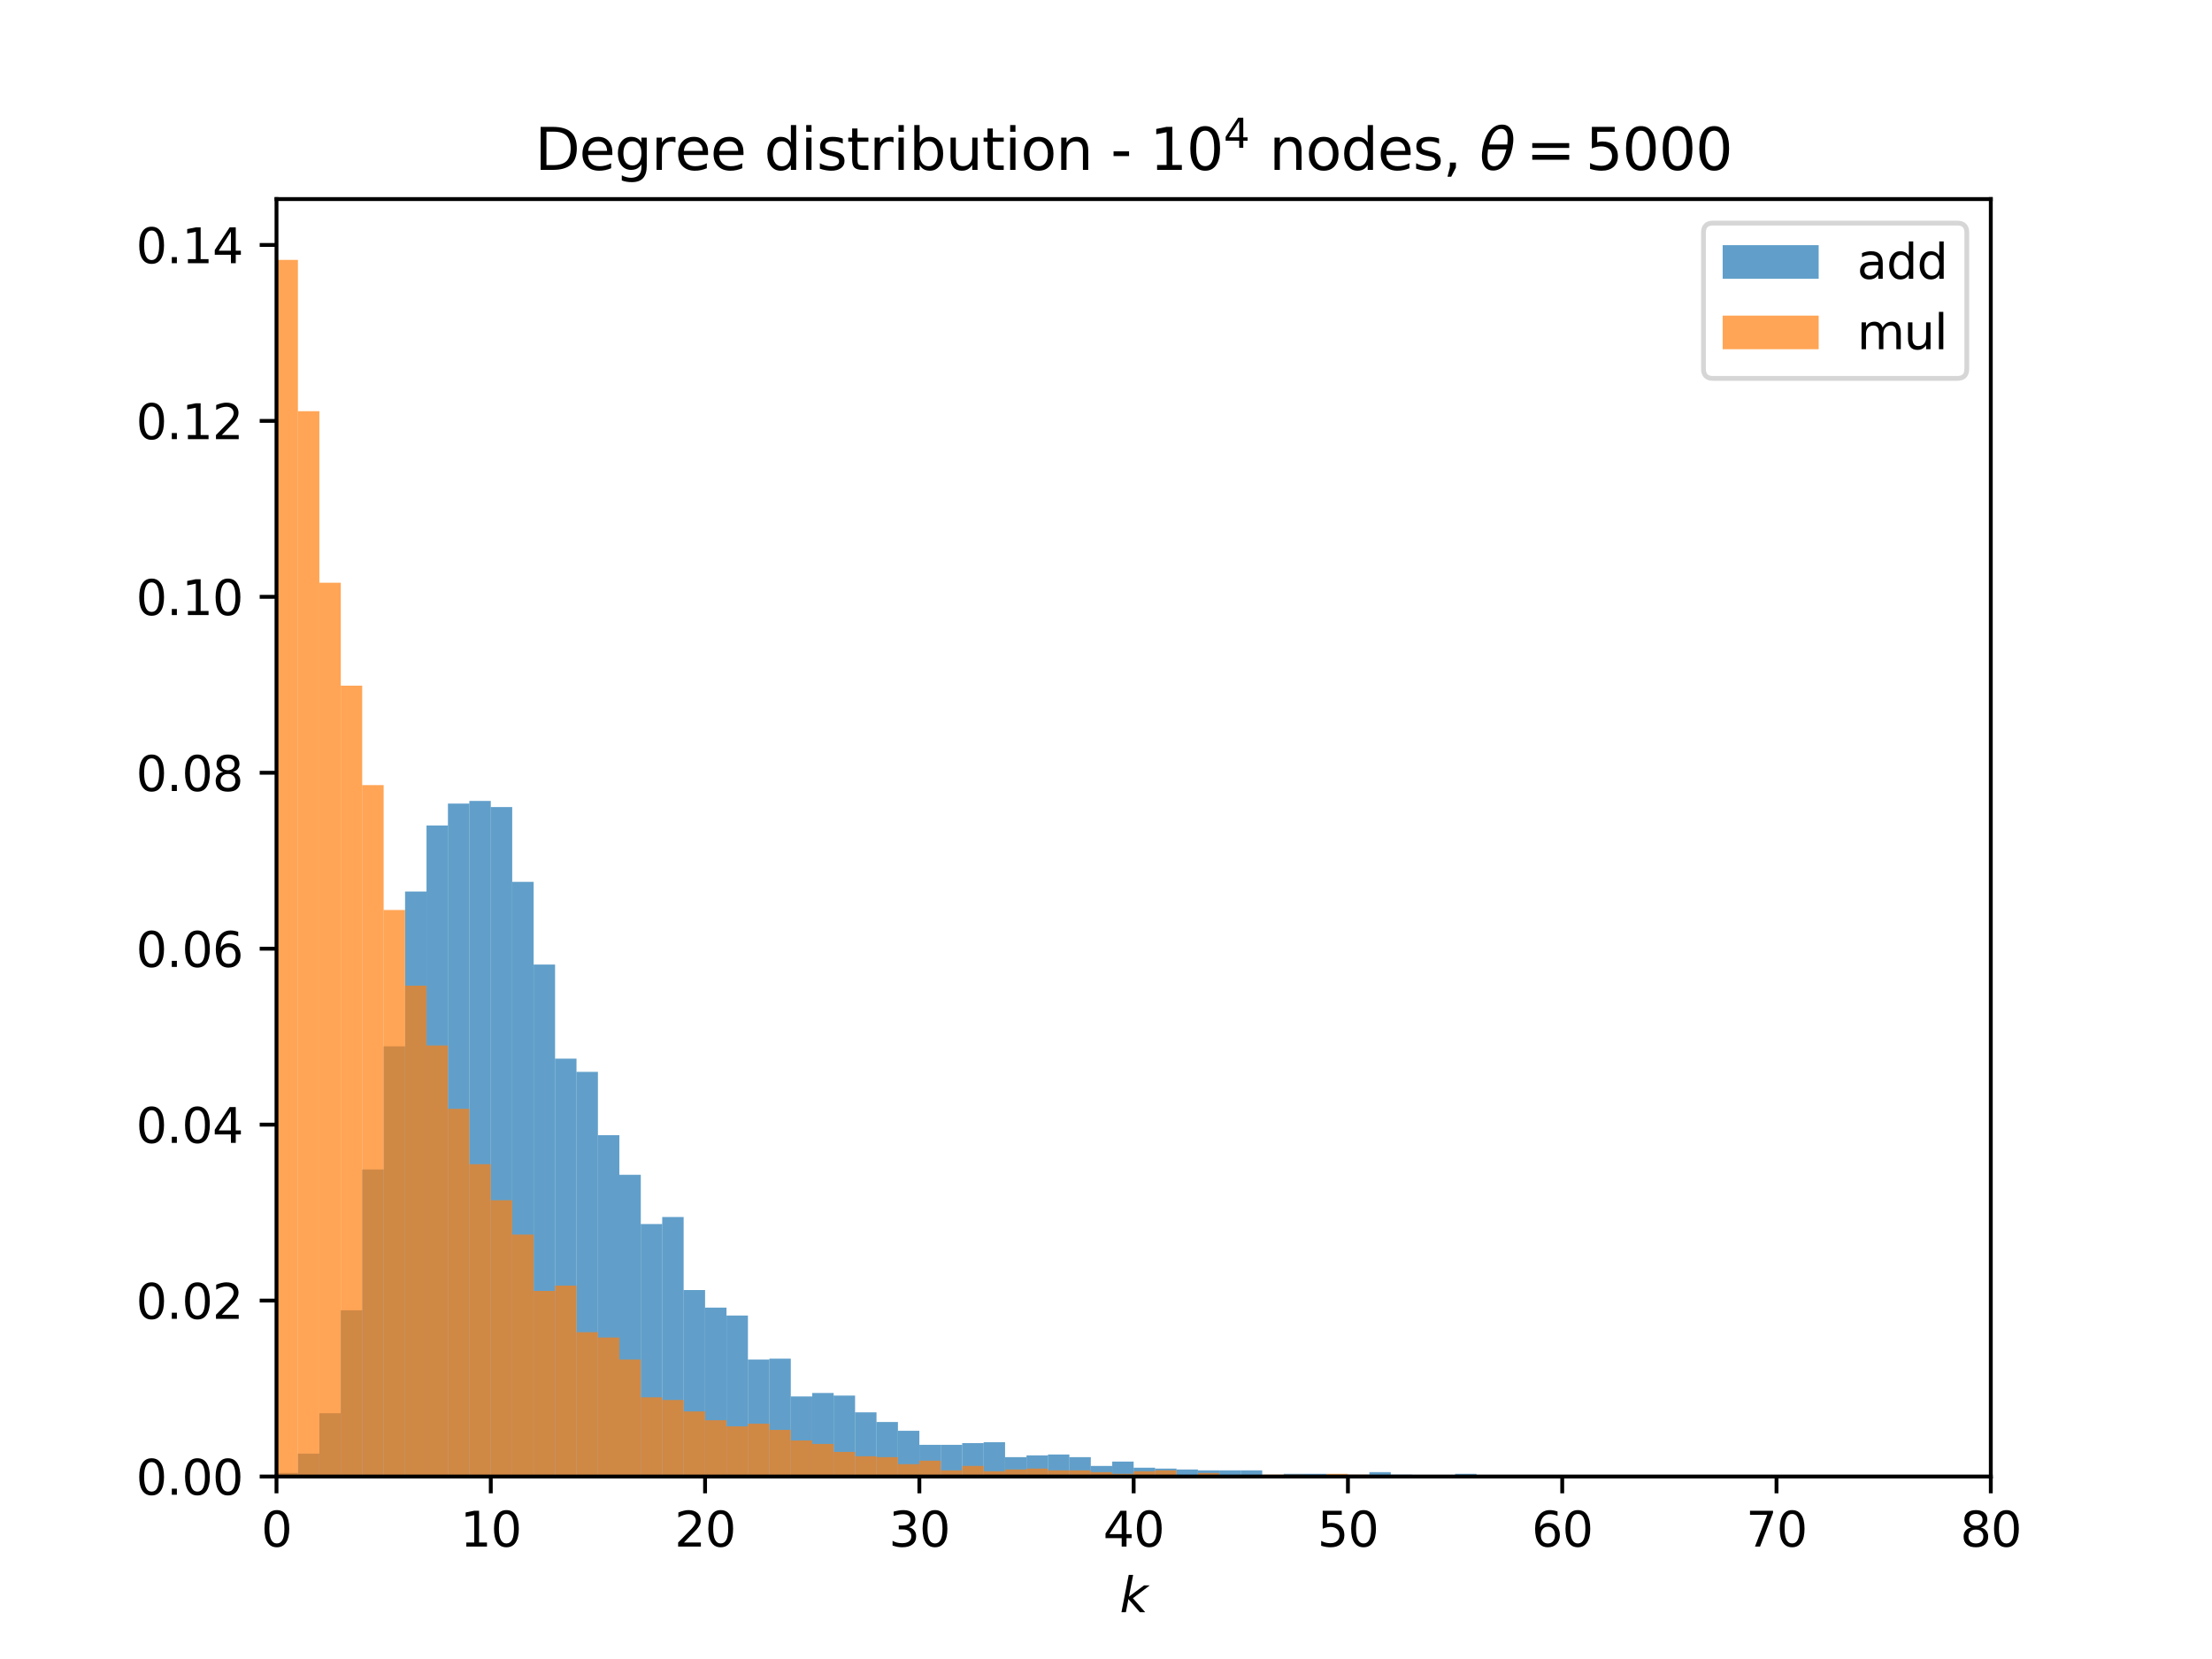 <?xml version="1.0" encoding="utf-8" standalone="no"?>
<!DOCTYPE svg PUBLIC "-//W3C//DTD SVG 1.1//EN"
  "http://www.w3.org/Graphics/SVG/1.1/DTD/svg11.dtd">
<svg xmlns:xlink="http://www.w3.org/1999/xlink" width="460.8pt" height="345.6pt" viewBox="0 0 460.8 345.6" xmlns="http://www.w3.org/2000/svg" version="1.1">
 <defs>
  <style type="text/css">*{stroke-linejoin: round; stroke-linecap: butt}</style>
 </defs>
 <g id="figure_1">
  <g id="patch_1">
   <path d="M 0 345.6 
L 460.8 345.6 
L 460.8 0 
L 0 0 
z
" style="fill: #ffffff"/>
  </g>
  <g id="axes_1">
   <g id="patch_2">
    <path d="M 57.6 307.584 
L 414.72 307.584 
L 414.72 41.472 
L 57.6 41.472 
z
" style="fill: #ffffff"/>
   </g>
   <g id="patch_3">
    <path d="M 57.6 307.584 
L 62.064 307.584 
L 62.064 306.851 
L 57.6 306.851 
z
" clip-path="url(#p9ac8da347e)" style="fill: #1f77b4; opacity: 0.7"/>
   </g>
   <g id="patch_4">
    <path d="M 62.064 307.584 
L 66.528 307.584 
L 66.528 302.819 
L 62.064 302.819 
z
" clip-path="url(#p9ac8da347e)" style="fill: #1f77b4; opacity: 0.7"/>
   </g>
   <g id="patch_5">
    <path d="M 66.528 307.584 
L 70.992 307.584 
L 70.992 294.39 
L 66.528 294.39 
z
" clip-path="url(#p9ac8da347e)" style="fill: #1f77b4; opacity: 0.7"/>
   </g>
   <g id="patch_6">
    <path d="M 70.992 307.584 
L 75.456 307.584 
L 75.456 272.949 
L 70.992 272.949 
z
" clip-path="url(#p9ac8da347e)" style="fill: #1f77b4; opacity: 0.7"/>
   </g>
   <g id="patch_7">
    <path d="M 75.456 307.584 
L 79.92 307.584 
L 79.92 243.628 
L 75.456 243.628 
z
" clip-path="url(#p9ac8da347e)" style="fill: #1f77b4; opacity: 0.7"/>
   </g>
   <g id="patch_8">
    <path d="M 79.92 307.584 
L 84.384 307.584 
L 84.384 217.973 
L 79.92 217.973 
z
" clip-path="url(#p9ac8da347e)" style="fill: #1f77b4; opacity: 0.7"/>
   </g>
   <g id="patch_9">
    <path d="M 84.384 307.584 
L 88.848 307.584 
L 88.848 185.72 
L 84.384 185.72 
z
" clip-path="url(#p9ac8da347e)" style="fill: #1f77b4; opacity: 0.7"/>
   </g>
   <g id="patch_10">
    <path d="M 88.848 307.584 
L 93.312 307.584 
L 93.312 171.976 
L 88.848 171.976 
z
" clip-path="url(#p9ac8da347e)" style="fill: #1f77b4; opacity: 0.7"/>
   </g>
   <g id="patch_11">
    <path d="M 93.312 307.584 
L 97.776 307.584 
L 97.776 167.395 
L 93.312 167.395 
z
" clip-path="url(#p9ac8da347e)" style="fill: #1f77b4; opacity: 0.7"/>
   </g>
   <g id="patch_12">
    <path d="M 97.776 307.584 
L 102.24 307.584 
L 102.24 166.845 
L 97.776 166.845 
z
" clip-path="url(#p9ac8da347e)" style="fill: #1f77b4; opacity: 0.7"/>
   </g>
   <g id="patch_13">
    <path d="M 102.24 307.584 
L 106.704 307.584 
L 106.704 168.128 
L 102.24 168.128 
z
" clip-path="url(#p9ac8da347e)" style="fill: #1f77b4; opacity: 0.7"/>
   </g>
   <g id="patch_14">
    <path d="M 106.704 307.584 
L 111.168 307.584 
L 111.168 183.704 
L 106.704 183.704 
z
" clip-path="url(#p9ac8da347e)" style="fill: #1f77b4; opacity: 0.7"/>
   </g>
   <g id="patch_15">
    <path d="M 111.168 307.584 
L 115.632 307.584 
L 115.632 200.93 
L 111.168 200.93 
z
" clip-path="url(#p9ac8da347e)" style="fill: #1f77b4; opacity: 0.7"/>
   </g>
   <g id="patch_16">
    <path d="M 115.632 307.584 
L 120.096 307.584 
L 120.096 220.538 
L 115.632 220.538 
z
" clip-path="url(#p9ac8da347e)" style="fill: #1f77b4; opacity: 0.7"/>
   </g>
   <g id="patch_17">
    <path d="M 120.096 307.584 
L 124.56 307.584 
L 124.56 223.287 
L 120.096 223.287 
z
" clip-path="url(#p9ac8da347e)" style="fill: #1f77b4; opacity: 0.7"/>
   </g>
   <g id="patch_18">
    <path d="M 124.56 307.584 
L 129.024 307.584 
L 129.024 236.482 
L 124.56 236.482 
z
" clip-path="url(#p9ac8da347e)" style="fill: #1f77b4; opacity: 0.7"/>
   </g>
   <g id="patch_19">
    <path d="M 129.024 307.584 
L 133.488 307.584 
L 133.488 244.728 
L 129.024 244.728 
z
" clip-path="url(#p9ac8da347e)" style="fill: #1f77b4; opacity: 0.7"/>
   </g>
   <g id="patch_20">
    <path d="M 133.488 307.584 
L 137.952 307.584 
L 137.952 254.99 
L 133.488 254.99 
z
" clip-path="url(#p9ac8da347e)" style="fill: #1f77b4; opacity: 0.7"/>
   </g>
   <g id="patch_21">
    <path d="M 137.952 307.584 
L 142.416 307.584 
L 142.416 253.524 
L 137.952 253.524 
z
" clip-path="url(#p9ac8da347e)" style="fill: #1f77b4; opacity: 0.7"/>
   </g>
   <g id="patch_22">
    <path d="M 142.416 307.584 
L 146.88 307.584 
L 146.88 268.734 
L 142.416 268.734 
z
" clip-path="url(#p9ac8da347e)" style="fill: #1f77b4; opacity: 0.7"/>
   </g>
   <g id="patch_23">
    <path d="M 146.88 307.584 
L 151.344 307.584 
L 151.344 272.399 
L 146.88 272.399 
z
" clip-path="url(#p9ac8da347e)" style="fill: #1f77b4; opacity: 0.7"/>
   </g>
   <g id="patch_24">
    <path d="M 151.344 307.584 
L 155.808 307.584 
L 155.808 274.049 
L 151.344 274.049 
z
" clip-path="url(#p9ac8da347e)" style="fill: #1f77b4; opacity: 0.7"/>
   </g>
   <g id="patch_25">
    <path d="M 155.808 307.584 
L 160.272 307.584 
L 160.272 283.211 
L 155.808 283.211 
z
" clip-path="url(#p9ac8da347e)" style="fill: #1f77b4; opacity: 0.7"/>
   </g>
   <g id="patch_26">
    <path d="M 160.272 307.584 
L 164.736 307.584 
L 164.736 283.028 
L 160.272 283.028 
z
" clip-path="url(#p9ac8da347e)" style="fill: #1f77b4; opacity: 0.7"/>
   </g>
   <g id="patch_27">
    <path d="M 164.736 307.584 
L 169.2 307.584 
L 169.2 290.908 
L 164.736 290.908 
z
" clip-path="url(#p9ac8da347e)" style="fill: #1f77b4; opacity: 0.7"/>
   </g>
   <g id="patch_28">
    <path d="M 169.2 307.584 
L 173.664 307.584 
L 173.664 290.175 
L 169.2 290.175 
z
" clip-path="url(#p9ac8da347e)" style="fill: #1f77b4; opacity: 0.7"/>
   </g>
   <g id="patch_29">
    <path d="M 173.664 307.584 
L 178.128 307.584 
L 178.128 290.725 
L 173.664 290.725 
z
" clip-path="url(#p9ac8da347e)" style="fill: #1f77b4; opacity: 0.7"/>
   </g>
   <g id="patch_30">
    <path d="M 178.128 307.584 
L 182.592 307.584 
L 182.592 294.206 
L 178.128 294.206 
z
" clip-path="url(#p9ac8da347e)" style="fill: #1f77b4; opacity: 0.7"/>
   </g>
   <g id="patch_31">
    <path d="M 182.592 307.584 
L 187.056 307.584 
L 187.056 296.222 
L 182.592 296.222 
z
" clip-path="url(#p9ac8da347e)" style="fill: #1f77b4; opacity: 0.7"/>
   </g>
   <g id="patch_32">
    <path d="M 187.056 307.584 
L 191.52 307.584 
L 191.52 298.055 
L 187.056 298.055 
z
" clip-path="url(#p9ac8da347e)" style="fill: #1f77b4; opacity: 0.7"/>
   </g>
   <g id="patch_33">
    <path d="M 191.52 307.584 
L 195.984 307.584 
L 195.984 300.987 
L 191.52 300.987 
z
" clip-path="url(#p9ac8da347e)" style="fill: #1f77b4; opacity: 0.7"/>
   </g>
   <g id="patch_34">
    <path d="M 195.984 307.584 
L 200.448 307.584 
L 200.448 300.987 
L 195.984 300.987 
z
" clip-path="url(#p9ac8da347e)" style="fill: #1f77b4; opacity: 0.7"/>
   </g>
   <g id="patch_35">
    <path d="M 200.448 307.584 
L 204.912 307.584 
L 204.912 300.62 
L 200.448 300.62 
z
" clip-path="url(#p9ac8da347e)" style="fill: #1f77b4; opacity: 0.7"/>
   </g>
   <g id="patch_36">
    <path d="M 204.912 307.584 
L 209.376 307.584 
L 209.376 300.437 
L 204.912 300.437 
z
" clip-path="url(#p9ac8da347e)" style="fill: #1f77b4; opacity: 0.7"/>
   </g>
   <g id="patch_37">
    <path d="M 209.376 307.584 
L 213.84 307.584 
L 213.84 303.552 
L 209.376 303.552 
z
" clip-path="url(#p9ac8da347e)" style="fill: #1f77b4; opacity: 0.7"/>
   </g>
   <g id="patch_38">
    <path d="M 213.84 307.584 
L 218.304 307.584 
L 218.304 303.186 
L 213.84 303.186 
z
" clip-path="url(#p9ac8da347e)" style="fill: #1f77b4; opacity: 0.7"/>
   </g>
   <g id="patch_39">
    <path d="M 218.304 307.584 
L 222.768 307.584 
L 222.768 303.003 
L 218.304 303.003 
z
" clip-path="url(#p9ac8da347e)" style="fill: #1f77b4; opacity: 0.7"/>
   </g>
   <g id="patch_40">
    <path d="M 222.768 307.584 
L 227.232 307.584 
L 227.232 303.552 
L 222.768 303.552 
z
" clip-path="url(#p9ac8da347e)" style="fill: #1f77b4; opacity: 0.7"/>
   </g>
   <g id="patch_41">
    <path d="M 227.232 307.584 
L 231.696 307.584 
L 231.696 305.385 
L 227.232 305.385 
z
" clip-path="url(#p9ac8da347e)" style="fill: #1f77b4; opacity: 0.7"/>
   </g>
   <g id="patch_42">
    <path d="M 231.696 307.584 
L 236.16 307.584 
L 236.16 304.469 
L 231.696 304.469 
z
" clip-path="url(#p9ac8da347e)" style="fill: #1f77b4; opacity: 0.7"/>
   </g>
   <g id="patch_43">
    <path d="M 236.16 307.584 
L 240.624 307.584 
L 240.624 305.751 
L 236.16 305.751 
z
" clip-path="url(#p9ac8da347e)" style="fill: #1f77b4; opacity: 0.7"/>
   </g>
   <g id="patch_44">
    <path d="M 240.624 307.584 
L 245.088 307.584 
L 245.088 305.935 
L 240.624 305.935 
z
" clip-path="url(#p9ac8da347e)" style="fill: #1f77b4; opacity: 0.7"/>
   </g>
   <g id="patch_45">
    <path d="M 245.088 307.584 
L 249.552 307.584 
L 249.552 306.118 
L 245.088 306.118 
z
" clip-path="url(#p9ac8da347e)" style="fill: #1f77b4; opacity: 0.7"/>
   </g>
   <g id="patch_46">
    <path d="M 249.552 307.584 
L 254.016 307.584 
L 254.016 306.301 
L 249.552 306.301 
z
" clip-path="url(#p9ac8da347e)" style="fill: #1f77b4; opacity: 0.7"/>
   </g>
   <g id="patch_47">
    <path d="M 254.016 307.584 
L 258.48 307.584 
L 258.48 306.301 
L 254.016 306.301 
z
" clip-path="url(#p9ac8da347e)" style="fill: #1f77b4; opacity: 0.7"/>
   </g>
   <g id="patch_48">
    <path d="M 258.48 307.584 
L 262.944 307.584 
L 262.944 306.301 
L 258.48 306.301 
z
" clip-path="url(#p9ac8da347e)" style="fill: #1f77b4; opacity: 0.7"/>
   </g>
   <g id="patch_49">
    <path d="M 262.944 307.584 
L 267.408 307.584 
L 267.408 307.401 
L 262.944 307.401 
z
" clip-path="url(#p9ac8da347e)" style="fill: #1f77b4; opacity: 0.7"/>
   </g>
   <g id="patch_50">
    <path d="M 267.408 307.584 
L 271.872 307.584 
L 271.872 307.034 
L 267.408 307.034 
z
" clip-path="url(#p9ac8da347e)" style="fill: #1f77b4; opacity: 0.7"/>
   </g>
   <g id="patch_51">
    <path d="M 271.872 307.584 
L 276.336 307.584 
L 276.336 307.034 
L 271.872 307.034 
z
" clip-path="url(#p9ac8da347e)" style="fill: #1f77b4; opacity: 0.7"/>
   </g>
   <g id="patch_52">
    <path d="M 276.336 307.584 
L 280.8 307.584 
L 280.8 307.217 
L 276.336 307.217 
z
" clip-path="url(#p9ac8da347e)" style="fill: #1f77b4; opacity: 0.7"/>
   </g>
   <g id="patch_53">
    <path d="M 280.8 307.584 
L 285.264 307.584 
L 285.264 307.217 
L 280.8 307.217 
z
" clip-path="url(#p9ac8da347e)" style="fill: #1f77b4; opacity: 0.7"/>
   </g>
   <g id="patch_54">
    <path d="M 285.264 307.584 
L 289.728 307.584 
L 289.728 306.668 
L 285.264 306.668 
z
" clip-path="url(#p9ac8da347e)" style="fill: #1f77b4; opacity: 0.7"/>
   </g>
   <g id="patch_55">
    <path d="M 289.728 307.584 
L 294.192 307.584 
L 294.192 307.217 
L 289.728 307.217 
z
" clip-path="url(#p9ac8da347e)" style="fill: #1f77b4; opacity: 0.7"/>
   </g>
   <g id="patch_56">
    <path d="M 294.192 307.584 
L 298.656 307.584 
L 298.656 307.401 
L 294.192 307.401 
z
" clip-path="url(#p9ac8da347e)" style="fill: #1f77b4; opacity: 0.7"/>
   </g>
   <g id="patch_57">
    <path d="M 298.656 307.584 
L 303.12 307.584 
L 303.12 307.584 
L 298.656 307.584 
z
" clip-path="url(#p9ac8da347e)" style="fill: #1f77b4; opacity: 0.7"/>
   </g>
   <g id="patch_58">
    <path d="M 303.12 307.584 
L 307.584 307.584 
L 307.584 307.034 
L 303.12 307.034 
z
" clip-path="url(#p9ac8da347e)" style="fill: #1f77b4; opacity: 0.7"/>
   </g>
   <g id="patch_59">
    <path d="M 307.584 307.584 
L 312.048 307.584 
L 312.048 307.401 
L 307.584 307.401 
z
" clip-path="url(#p9ac8da347e)" style="fill: #1f77b4; opacity: 0.7"/>
   </g>
   <g id="patch_60">
    <path d="M 312.048 307.584 
L 316.512 307.584 
L 316.512 307.584 
L 312.048 307.584 
z
" clip-path="url(#p9ac8da347e)" style="fill: #1f77b4; opacity: 0.7"/>
   </g>
   <g id="patch_61">
    <path d="M 316.512 307.584 
L 320.976 307.584 
L 320.976 307.401 
L 316.512 307.401 
z
" clip-path="url(#p9ac8da347e)" style="fill: #1f77b4; opacity: 0.7"/>
   </g>
   <g id="patch_62">
    <path d="M 320.976 307.584 
L 325.44 307.584 
L 325.44 307.401 
L 320.976 307.401 
z
" clip-path="url(#p9ac8da347e)" style="fill: #1f77b4; opacity: 0.7"/>
   </g>
   <g id="patch_63">
    <path d="M 325.44 307.584 
L 329.904 307.584 
L 329.904 307.584 
L 325.44 307.584 
z
" clip-path="url(#p9ac8da347e)" style="fill: #1f77b4; opacity: 0.7"/>
   </g>
   <g id="patch_64">
    <path d="M 329.904 307.584 
L 334.368 307.584 
L 334.368 307.401 
L 329.904 307.401 
z
" clip-path="url(#p9ac8da347e)" style="fill: #1f77b4; opacity: 0.7"/>
   </g>
   <g id="patch_65">
    <path d="M 334.368 307.584 
L 338.832 307.584 
L 338.832 307.401 
L 334.368 307.401 
z
" clip-path="url(#p9ac8da347e)" style="fill: #1f77b4; opacity: 0.7"/>
   </g>
   <g id="patch_66">
    <path d="M 338.832 307.584 
L 343.296 307.584 
L 343.296 307.584 
L 338.832 307.584 
z
" clip-path="url(#p9ac8da347e)" style="fill: #1f77b4; opacity: 0.7"/>
   </g>
   <g id="patch_67">
    <path d="M 343.296 307.584 
L 347.76 307.584 
L 347.76 307.401 
L 343.296 307.401 
z
" clip-path="url(#p9ac8da347e)" style="fill: #1f77b4; opacity: 0.7"/>
   </g>
   <g id="patch_68">
    <path d="M 347.76 307.584 
L 352.224 307.584 
L 352.224 307.584 
L 347.76 307.584 
z
" clip-path="url(#p9ac8da347e)" style="fill: #1f77b4; opacity: 0.7"/>
   </g>
   <g id="patch_69">
    <path d="M 352.224 307.584 
L 356.688 307.584 
L 356.688 307.584 
L 352.224 307.584 
z
" clip-path="url(#p9ac8da347e)" style="fill: #1f77b4; opacity: 0.7"/>
   </g>
   <g id="patch_70">
    <path d="M 356.688 307.584 
L 361.152 307.584 
L 361.152 307.584 
L 356.688 307.584 
z
" clip-path="url(#p9ac8da347e)" style="fill: #1f77b4; opacity: 0.7"/>
   </g>
   <g id="patch_71">
    <path d="M 361.152 307.584 
L 365.616 307.584 
L 365.616 307.584 
L 361.152 307.584 
z
" clip-path="url(#p9ac8da347e)" style="fill: #1f77b4; opacity: 0.7"/>
   </g>
   <g id="patch_72">
    <path d="M 365.616 307.584 
L 370.08 307.584 
L 370.08 307.584 
L 365.616 307.584 
z
" clip-path="url(#p9ac8da347e)" style="fill: #1f77b4; opacity: 0.7"/>
   </g>
   <g id="patch_73">
    <path d="M 370.08 307.584 
L 374.544 307.584 
L 374.544 307.584 
L 370.08 307.584 
z
" clip-path="url(#p9ac8da347e)" style="fill: #1f77b4; opacity: 0.7"/>
   </g>
   <g id="patch_74">
    <path d="M 374.544 307.584 
L 379.008 307.584 
L 379.008 307.584 
L 374.544 307.584 
z
" clip-path="url(#p9ac8da347e)" style="fill: #1f77b4; opacity: 0.7"/>
   </g>
   <g id="patch_75">
    <path d="M 379.008 307.584 
L 383.472 307.584 
L 383.472 307.584 
L 379.008 307.584 
z
" clip-path="url(#p9ac8da347e)" style="fill: #1f77b4; opacity: 0.7"/>
   </g>
   <g id="patch_76">
    <path d="M 383.472 307.584 
L 387.936 307.584 
L 387.936 307.584 
L 383.472 307.584 
z
" clip-path="url(#p9ac8da347e)" style="fill: #1f77b4; opacity: 0.7"/>
   </g>
   <g id="patch_77">
    <path d="M 387.936 307.584 
L 392.4 307.584 
L 392.4 307.584 
L 387.936 307.584 
z
" clip-path="url(#p9ac8da347e)" style="fill: #1f77b4; opacity: 0.7"/>
   </g>
   <g id="patch_78">
    <path d="M 392.4 307.584 
L 396.864 307.584 
L 396.864 307.584 
L 392.4 307.584 
z
" clip-path="url(#p9ac8da347e)" style="fill: #1f77b4; opacity: 0.7"/>
   </g>
   <g id="patch_79">
    <path d="M 396.864 307.584 
L 401.328 307.584 
L 401.328 307.584 
L 396.864 307.584 
z
" clip-path="url(#p9ac8da347e)" style="fill: #1f77b4; opacity: 0.7"/>
   </g>
   <g id="patch_80">
    <path d="M 401.328 307.584 
L 405.792 307.584 
L 405.792 307.584 
L 401.328 307.584 
z
" clip-path="url(#p9ac8da347e)" style="fill: #1f77b4; opacity: 0.7"/>
   </g>
   <g id="patch_81">
    <path d="M 405.792 307.584 
L 410.256 307.584 
L 410.256 307.584 
L 405.792 307.584 
z
" clip-path="url(#p9ac8da347e)" style="fill: #1f77b4; opacity: 0.7"/>
   </g>
   <g id="patch_82">
    <path d="M 57.6 307.584 
L 62.064 307.584 
L 62.064 54.144 
L 57.6 54.144 
z
" clip-path="url(#p9ac8da347e)" style="fill: #ff7f0e; opacity: 0.7"/>
   </g>
   <g id="patch_83">
    <path d="M 62.064 307.584 
L 66.528 307.584 
L 66.528 85.664 
L 62.064 85.664 
z
" clip-path="url(#p9ac8da347e)" style="fill: #ff7f0e; opacity: 0.7"/>
   </g>
   <g id="patch_84">
    <path d="M 66.528 307.584 
L 70.992 307.584 
L 70.992 121.398 
L 66.528 121.398 
z
" clip-path="url(#p9ac8da347e)" style="fill: #ff7f0e; opacity: 0.7"/>
   </g>
   <g id="patch_85">
    <path d="M 70.992 307.584 
L 75.456 307.584 
L 75.456 142.839 
L 70.992 142.839 
z
" clip-path="url(#p9ac8da347e)" style="fill: #ff7f0e; opacity: 0.7"/>
   </g>
   <g id="patch_86">
    <path d="M 75.456 307.584 
L 79.92 307.584 
L 79.92 163.547 
L 75.456 163.547 
z
" clip-path="url(#p9ac8da347e)" style="fill: #ff7f0e; opacity: 0.7"/>
   </g>
   <g id="patch_87">
    <path d="M 79.92 307.584 
L 84.384 307.584 
L 84.384 189.569 
L 79.92 189.569 
z
" clip-path="url(#p9ac8da347e)" style="fill: #ff7f0e; opacity: 0.7"/>
   </g>
   <g id="patch_88">
    <path d="M 84.384 307.584 
L 88.848 307.584 
L 88.848 205.328 
L 84.384 205.328 
z
" clip-path="url(#p9ac8da347e)" style="fill: #ff7f0e; opacity: 0.7"/>
   </g>
   <g id="patch_89">
    <path d="M 88.848 307.584 
L 93.312 307.584 
L 93.312 217.79 
L 88.848 217.79 
z
" clip-path="url(#p9ac8da347e)" style="fill: #ff7f0e; opacity: 0.7"/>
   </g>
   <g id="patch_90">
    <path d="M 93.312 307.584 
L 97.776 307.584 
L 97.776 230.984 
L 93.312 230.984 
z
" clip-path="url(#p9ac8da347e)" style="fill: #ff7f0e; opacity: 0.7"/>
   </g>
   <g id="patch_91">
    <path d="M 97.776 307.584 
L 102.24 307.584 
L 102.24 242.529 
L 97.776 242.529 
z
" clip-path="url(#p9ac8da347e)" style="fill: #ff7f0e; opacity: 0.7"/>
   </g>
   <g id="patch_92">
    <path d="M 102.24 307.584 
L 106.704 307.584 
L 106.704 250.042 
L 102.24 250.042 
z
" clip-path="url(#p9ac8da347e)" style="fill: #ff7f0e; opacity: 0.7"/>
   </g>
   <g id="patch_93">
    <path d="M 106.704 307.584 
L 111.168 307.584 
L 111.168 257.189 
L 106.704 257.189 
z
" clip-path="url(#p9ac8da347e)" style="fill: #ff7f0e; opacity: 0.7"/>
   </g>
   <g id="patch_94">
    <path d="M 111.168 307.584 
L 115.632 307.584 
L 115.632 268.917 
L 111.168 268.917 
z
" clip-path="url(#p9ac8da347e)" style="fill: #ff7f0e; opacity: 0.7"/>
   </g>
   <g id="patch_95">
    <path d="M 115.632 307.584 
L 120.096 307.584 
L 120.096 267.818 
L 115.632 267.818 
z
" clip-path="url(#p9ac8da347e)" style="fill: #ff7f0e; opacity: 0.7"/>
   </g>
   <g id="patch_96">
    <path d="M 120.096 307.584 
L 124.56 307.584 
L 124.56 277.53 
L 120.096 277.53 
z
" clip-path="url(#p9ac8da347e)" style="fill: #ff7f0e; opacity: 0.7"/>
   </g>
   <g id="patch_97">
    <path d="M 124.56 307.584 
L 129.024 307.584 
L 129.024 278.63 
L 124.56 278.63 
z
" clip-path="url(#p9ac8da347e)" style="fill: #ff7f0e; opacity: 0.7"/>
   </g>
   <g id="patch_98">
    <path d="M 129.024 307.584 
L 133.488 307.584 
L 133.488 283.211 
L 129.024 283.211 
z
" clip-path="url(#p9ac8da347e)" style="fill: #ff7f0e; opacity: 0.7"/>
   </g>
   <g id="patch_99">
    <path d="M 133.488 307.584 
L 137.952 307.584 
L 137.952 291.091 
L 133.488 291.091 
z
" clip-path="url(#p9ac8da347e)" style="fill: #ff7f0e; opacity: 0.7"/>
   </g>
   <g id="patch_100">
    <path d="M 137.952 307.584 
L 142.416 307.584 
L 142.416 291.641 
L 137.952 291.641 
z
" clip-path="url(#p9ac8da347e)" style="fill: #ff7f0e; opacity: 0.7"/>
   </g>
   <g id="patch_101">
    <path d="M 142.416 307.584 
L 146.88 307.584 
L 146.88 294.023 
L 142.416 294.023 
z
" clip-path="url(#p9ac8da347e)" style="fill: #ff7f0e; opacity: 0.7"/>
   </g>
   <g id="patch_102">
    <path d="M 146.88 307.584 
L 151.344 307.584 
L 151.344 295.856 
L 146.88 295.856 
z
" clip-path="url(#p9ac8da347e)" style="fill: #ff7f0e; opacity: 0.7"/>
   </g>
   <g id="patch_103">
    <path d="M 151.344 307.584 
L 155.808 307.584 
L 155.808 297.139 
L 151.344 297.139 
z
" clip-path="url(#p9ac8da347e)" style="fill: #ff7f0e; opacity: 0.7"/>
   </g>
   <g id="patch_104">
    <path d="M 155.808 307.584 
L 160.272 307.584 
L 160.272 296.589 
L 155.808 296.589 
z
" clip-path="url(#p9ac8da347e)" style="fill: #ff7f0e; opacity: 0.7"/>
   </g>
   <g id="patch_105">
    <path d="M 160.272 307.584 
L 164.736 307.584 
L 164.736 297.872 
L 160.272 297.872 
z
" clip-path="url(#p9ac8da347e)" style="fill: #ff7f0e; opacity: 0.7"/>
   </g>
   <g id="patch_106">
    <path d="M 164.736 307.584 
L 169.2 307.584 
L 169.2 300.071 
L 164.736 300.071 
z
" clip-path="url(#p9ac8da347e)" style="fill: #ff7f0e; opacity: 0.7"/>
   </g>
   <g id="patch_107">
    <path d="M 169.2 307.584 
L 173.664 307.584 
L 173.664 300.804 
L 169.2 300.804 
z
" clip-path="url(#p9ac8da347e)" style="fill: #ff7f0e; opacity: 0.7"/>
   </g>
   <g id="patch_108">
    <path d="M 173.664 307.584 
L 178.128 307.584 
L 178.128 302.453 
L 173.664 302.453 
z
" clip-path="url(#p9ac8da347e)" style="fill: #ff7f0e; opacity: 0.7"/>
   </g>
   <g id="patch_109">
    <path d="M 178.128 307.584 
L 182.592 307.584 
L 182.592 303.369 
L 178.128 303.369 
z
" clip-path="url(#p9ac8da347e)" style="fill: #ff7f0e; opacity: 0.7"/>
   </g>
   <g id="patch_110">
    <path d="M 182.592 307.584 
L 187.056 307.584 
L 187.056 303.552 
L 182.592 303.552 
z
" clip-path="url(#p9ac8da347e)" style="fill: #ff7f0e; opacity: 0.7"/>
   </g>
   <g id="patch_111">
    <path d="M 187.056 307.584 
L 191.52 307.584 
L 191.52 305.018 
L 187.056 305.018 
z
" clip-path="url(#p9ac8da347e)" style="fill: #ff7f0e; opacity: 0.7"/>
   </g>
   <g id="patch_112">
    <path d="M 191.52 307.584 
L 195.984 307.584 
L 195.984 304.285 
L 191.52 304.285 
z
" clip-path="url(#p9ac8da347e)" style="fill: #ff7f0e; opacity: 0.7"/>
   </g>
   <g id="patch_113">
    <path d="M 195.984 307.584 
L 200.448 307.584 
L 200.448 306.301 
L 195.984 306.301 
z
" clip-path="url(#p9ac8da347e)" style="fill: #ff7f0e; opacity: 0.7"/>
   </g>
   <g id="patch_114">
    <path d="M 200.448 307.584 
L 204.912 307.584 
L 204.912 305.385 
L 200.448 305.385 
z
" clip-path="url(#p9ac8da347e)" style="fill: #ff7f0e; opacity: 0.7"/>
   </g>
   <g id="patch_115">
    <path d="M 204.912 307.584 
L 209.376 307.584 
L 209.376 306.484 
L 204.912 306.484 
z
" clip-path="url(#p9ac8da347e)" style="fill: #ff7f0e; opacity: 0.7"/>
   </g>
   <g id="patch_116">
    <path d="M 209.376 307.584 
L 213.84 307.584 
L 213.84 306.118 
L 209.376 306.118 
z
" clip-path="url(#p9ac8da347e)" style="fill: #ff7f0e; opacity: 0.7"/>
   </g>
   <g id="patch_117">
    <path d="M 213.84 307.584 
L 218.304 307.584 
L 218.304 305.935 
L 213.84 305.935 
z
" clip-path="url(#p9ac8da347e)" style="fill: #ff7f0e; opacity: 0.7"/>
   </g>
   <g id="patch_118">
    <path d="M 218.304 307.584 
L 222.768 307.584 
L 222.768 306.301 
L 218.304 306.301 
z
" clip-path="url(#p9ac8da347e)" style="fill: #ff7f0e; opacity: 0.7"/>
   </g>
   <g id="patch_119">
    <path d="M 222.768 307.584 
L 227.232 307.584 
L 227.232 306.301 
L 222.768 306.301 
z
" clip-path="url(#p9ac8da347e)" style="fill: #ff7f0e; opacity: 0.7"/>
   </g>
   <g id="patch_120">
    <path d="M 227.232 307.584 
L 231.696 307.584 
L 231.696 306.668 
L 227.232 306.668 
z
" clip-path="url(#p9ac8da347e)" style="fill: #ff7f0e; opacity: 0.7"/>
   </g>
   <g id="patch_121">
    <path d="M 231.696 307.584 
L 236.16 307.584 
L 236.16 307.034 
L 231.696 307.034 
z
" clip-path="url(#p9ac8da347e)" style="fill: #ff7f0e; opacity: 0.7"/>
   </g>
   <g id="patch_122">
    <path d="M 236.16 307.584 
L 240.624 307.584 
L 240.624 306.484 
L 236.16 306.484 
z
" clip-path="url(#p9ac8da347e)" style="fill: #ff7f0e; opacity: 0.7"/>
   </g>
   <g id="patch_123">
    <path d="M 240.624 307.584 
L 245.088 307.584 
L 245.088 306.301 
L 240.624 306.301 
z
" clip-path="url(#p9ac8da347e)" style="fill: #ff7f0e; opacity: 0.7"/>
   </g>
   <g id="patch_124">
    <path d="M 245.088 307.584 
L 249.552 307.584 
L 249.552 307.401 
L 245.088 307.401 
z
" clip-path="url(#p9ac8da347e)" style="fill: #ff7f0e; opacity: 0.7"/>
   </g>
   <g id="patch_125">
    <path d="M 249.552 307.584 
L 254.016 307.584 
L 254.016 306.851 
L 249.552 306.851 
z
" clip-path="url(#p9ac8da347e)" style="fill: #ff7f0e; opacity: 0.7"/>
   </g>
   <g id="patch_126">
    <path d="M 254.016 307.584 
L 258.48 307.584 
L 258.48 307.401 
L 254.016 307.401 
z
" clip-path="url(#p9ac8da347e)" style="fill: #ff7f0e; opacity: 0.7"/>
   </g>
   <g id="patch_127">
    <path d="M 258.48 307.584 
L 262.944 307.584 
L 262.944 307.401 
L 258.48 307.401 
z
" clip-path="url(#p9ac8da347e)" style="fill: #ff7f0e; opacity: 0.7"/>
   </g>
   <g id="patch_128">
    <path d="M 262.944 307.584 
L 267.408 307.584 
L 267.408 307.217 
L 262.944 307.217 
z
" clip-path="url(#p9ac8da347e)" style="fill: #ff7f0e; opacity: 0.7"/>
   </g>
   <g id="patch_129">
    <path d="M 267.408 307.584 
L 271.872 307.584 
L 271.872 307.217 
L 267.408 307.217 
z
" clip-path="url(#p9ac8da347e)" style="fill: #ff7f0e; opacity: 0.7"/>
   </g>
   <g id="patch_130">
    <path d="M 271.872 307.584 
L 276.336 307.584 
L 276.336 307.584 
L 271.872 307.584 
z
" clip-path="url(#p9ac8da347e)" style="fill: #ff7f0e; opacity: 0.7"/>
   </g>
   <g id="patch_131">
    <path d="M 276.336 307.584 
L 280.8 307.584 
L 280.8 307.034 
L 276.336 307.034 
z
" clip-path="url(#p9ac8da347e)" style="fill: #ff7f0e; opacity: 0.7"/>
   </g>
   <g id="patch_132">
    <path d="M 280.8 307.584 
L 285.264 307.584 
L 285.264 307.217 
L 280.8 307.217 
z
" clip-path="url(#p9ac8da347e)" style="fill: #ff7f0e; opacity: 0.7"/>
   </g>
   <g id="patch_133">
    <path d="M 285.264 307.584 
L 289.728 307.584 
L 289.728 307.401 
L 285.264 307.401 
z
" clip-path="url(#p9ac8da347e)" style="fill: #ff7f0e; opacity: 0.7"/>
   </g>
   <g id="patch_134">
    <path d="M 289.728 307.584 
L 294.192 307.584 
L 294.192 307.401 
L 289.728 307.401 
z
" clip-path="url(#p9ac8da347e)" style="fill: #ff7f0e; opacity: 0.7"/>
   </g>
   <g id="patch_135">
    <path d="M 294.192 307.584 
L 298.656 307.584 
L 298.656 307.584 
L 294.192 307.584 
z
" clip-path="url(#p9ac8da347e)" style="fill: #ff7f0e; opacity: 0.7"/>
   </g>
   <g id="patch_136">
    <path d="M 298.656 307.584 
L 303.12 307.584 
L 303.12 307.401 
L 298.656 307.401 
z
" clip-path="url(#p9ac8da347e)" style="fill: #ff7f0e; opacity: 0.7"/>
   </g>
   <g id="patch_137">
    <path d="M 303.12 307.584 
L 307.584 307.584 
L 307.584 307.584 
L 303.12 307.584 
z
" clip-path="url(#p9ac8da347e)" style="fill: #ff7f0e; opacity: 0.7"/>
   </g>
   <g id="patch_138">
    <path d="M 307.584 307.584 
L 312.048 307.584 
L 312.048 307.584 
L 307.584 307.584 
z
" clip-path="url(#p9ac8da347e)" style="fill: #ff7f0e; opacity: 0.7"/>
   </g>
   <g id="patch_139">
    <path d="M 312.048 307.584 
L 316.512 307.584 
L 316.512 307.584 
L 312.048 307.584 
z
" clip-path="url(#p9ac8da347e)" style="fill: #ff7f0e; opacity: 0.7"/>
   </g>
   <g id="patch_140">
    <path d="M 316.512 307.584 
L 320.976 307.584 
L 320.976 307.401 
L 316.512 307.401 
z
" clip-path="url(#p9ac8da347e)" style="fill: #ff7f0e; opacity: 0.7"/>
   </g>
   <g id="patch_141">
    <path d="M 320.976 307.584 
L 325.44 307.584 
L 325.44 307.584 
L 320.976 307.584 
z
" clip-path="url(#p9ac8da347e)" style="fill: #ff7f0e; opacity: 0.7"/>
   </g>
   <g id="patch_142">
    <path d="M 325.44 307.584 
L 329.904 307.584 
L 329.904 307.584 
L 325.44 307.584 
z
" clip-path="url(#p9ac8da347e)" style="fill: #ff7f0e; opacity: 0.7"/>
   </g>
   <g id="patch_143">
    <path d="M 329.904 307.584 
L 334.368 307.584 
L 334.368 307.584 
L 329.904 307.584 
z
" clip-path="url(#p9ac8da347e)" style="fill: #ff7f0e; opacity: 0.7"/>
   </g>
   <g id="patch_144">
    <path d="M 334.368 307.584 
L 338.832 307.584 
L 338.832 307.401 
L 334.368 307.401 
z
" clip-path="url(#p9ac8da347e)" style="fill: #ff7f0e; opacity: 0.7"/>
   </g>
   <g id="patch_145">
    <path d="M 338.832 307.584 
L 343.296 307.584 
L 343.296 307.584 
L 338.832 307.584 
z
" clip-path="url(#p9ac8da347e)" style="fill: #ff7f0e; opacity: 0.7"/>
   </g>
   <g id="patch_146">
    <path d="M 343.296 307.584 
L 347.76 307.584 
L 347.76 307.584 
L 343.296 307.584 
z
" clip-path="url(#p9ac8da347e)" style="fill: #ff7f0e; opacity: 0.7"/>
   </g>
   <g id="patch_147">
    <path d="M 347.76 307.584 
L 352.224 307.584 
L 352.224 307.401 
L 347.76 307.401 
z
" clip-path="url(#p9ac8da347e)" style="fill: #ff7f0e; opacity: 0.7"/>
   </g>
   <g id="patch_148">
    <path d="M 352.224 307.584 
L 356.688 307.584 
L 356.688 307.584 
L 352.224 307.584 
z
" clip-path="url(#p9ac8da347e)" style="fill: #ff7f0e; opacity: 0.7"/>
   </g>
   <g id="patch_149">
    <path d="M 356.688 307.584 
L 361.152 307.584 
L 361.152 307.584 
L 356.688 307.584 
z
" clip-path="url(#p9ac8da347e)" style="fill: #ff7f0e; opacity: 0.7"/>
   </g>
   <g id="patch_150">
    <path d="M 361.152 307.584 
L 365.616 307.584 
L 365.616 307.584 
L 361.152 307.584 
z
" clip-path="url(#p9ac8da347e)" style="fill: #ff7f0e; opacity: 0.7"/>
   </g>
   <g id="patch_151">
    <path d="M 365.616 307.584 
L 370.08 307.584 
L 370.08 307.584 
L 365.616 307.584 
z
" clip-path="url(#p9ac8da347e)" style="fill: #ff7f0e; opacity: 0.7"/>
   </g>
   <g id="patch_152">
    <path d="M 370.08 307.584 
L 374.544 307.584 
L 374.544 307.401 
L 370.08 307.401 
z
" clip-path="url(#p9ac8da347e)" style="fill: #ff7f0e; opacity: 0.7"/>
   </g>
   <g id="patch_153">
    <path d="M 374.544 307.584 
L 379.008 307.584 
L 379.008 307.584 
L 374.544 307.584 
z
" clip-path="url(#p9ac8da347e)" style="fill: #ff7f0e; opacity: 0.7"/>
   </g>
   <g id="patch_154">
    <path d="M 379.008 307.584 
L 383.472 307.584 
L 383.472 307.584 
L 379.008 307.584 
z
" clip-path="url(#p9ac8da347e)" style="fill: #ff7f0e; opacity: 0.7"/>
   </g>
   <g id="patch_155">
    <path d="M 383.472 307.584 
L 387.936 307.584 
L 387.936 307.584 
L 383.472 307.584 
z
" clip-path="url(#p9ac8da347e)" style="fill: #ff7f0e; opacity: 0.7"/>
   </g>
   <g id="patch_156">
    <path d="M 387.936 307.584 
L 392.4 307.584 
L 392.4 307.584 
L 387.936 307.584 
z
" clip-path="url(#p9ac8da347e)" style="fill: #ff7f0e; opacity: 0.7"/>
   </g>
   <g id="patch_157">
    <path d="M 392.4 307.584 
L 396.864 307.584 
L 396.864 307.584 
L 392.4 307.584 
z
" clip-path="url(#p9ac8da347e)" style="fill: #ff7f0e; opacity: 0.7"/>
   </g>
   <g id="patch_158">
    <path d="M 396.864 307.584 
L 401.328 307.584 
L 401.328 307.584 
L 396.864 307.584 
z
" clip-path="url(#p9ac8da347e)" style="fill: #ff7f0e; opacity: 0.7"/>
   </g>
   <g id="patch_159">
    <path d="M 401.328 307.584 
L 405.792 307.584 
L 405.792 307.584 
L 401.328 307.584 
z
" clip-path="url(#p9ac8da347e)" style="fill: #ff7f0e; opacity: 0.7"/>
   </g>
   <g id="patch_160">
    <path d="M 405.792 307.584 
L 410.256 307.584 
L 410.256 307.584 
L 405.792 307.584 
z
" clip-path="url(#p9ac8da347e)" style="fill: #ff7f0e; opacity: 0.7"/>
   </g>
   <g id="matplotlib.axis_1">
    <g id="xtick_1">
     <g id="line2d_1">
      <defs>
       <path id="m555bccc9d6" d="M 0 0 
L 0 3.5 
" style="stroke: #000000; stroke-width: 0.8"/>
      </defs>
      <g>
       <use xlink:href="#m555bccc9d6" x="57.6" y="307.584" style="stroke: #000000; stroke-width: 0.8"/>
      </g>
     </g>
     <g id="text_1">
      <!-- 0 -->
      <g transform="translate(54.419 322.182) scale(0.1 -0.1)">
       <defs>
        <path id="DejaVuSans-30" d="M 2034 4250 
Q 1547 4250 1301 3770 
Q 1056 3291 1056 2328 
Q 1056 1369 1301 889 
Q 1547 409 2034 409 
Q 2525 409 2770 889 
Q 3016 1369 3016 2328 
Q 3016 3291 2770 3770 
Q 2525 4250 2034 4250 
z
M 2034 4750 
Q 2819 4750 3233 4129 
Q 3647 3509 3647 2328 
Q 3647 1150 3233 529 
Q 2819 -91 2034 -91 
Q 1250 -91 836 529 
Q 422 1150 422 2328 
Q 422 3509 836 4129 
Q 1250 4750 2034 4750 
z
" transform="scale(0.016)"/>
       </defs>
       <use xlink:href="#DejaVuSans-30"/>
      </g>
     </g>
    </g>
    <g id="xtick_2">
     <g id="line2d_2">
      <g>
       <use xlink:href="#m555bccc9d6" x="102.24" y="307.584" style="stroke: #000000; stroke-width: 0.8"/>
      </g>
     </g>
     <g id="text_2">
      <!-- 10 -->
      <g transform="translate(95.877 322.182) scale(0.1 -0.1)">
       <defs>
        <path id="DejaVuSans-31" d="M 794 531 
L 1825 531 
L 1825 4091 
L 703 3866 
L 703 4441 
L 1819 4666 
L 2450 4666 
L 2450 531 
L 3481 531 
L 3481 0 
L 794 0 
L 794 531 
z
" transform="scale(0.016)"/>
       </defs>
       <use xlink:href="#DejaVuSans-31"/>
       <use xlink:href="#DejaVuSans-30" x="63.623"/>
      </g>
     </g>
    </g>
    <g id="xtick_3">
     <g id="line2d_3">
      <g>
       <use xlink:href="#m555bccc9d6" x="146.88" y="307.584" style="stroke: #000000; stroke-width: 0.8"/>
      </g>
     </g>
     <g id="text_3">
      <!-- 20 -->
      <g transform="translate(140.518 322.182) scale(0.1 -0.1)">
       <defs>
        <path id="DejaVuSans-32" d="M 1228 531 
L 3431 531 
L 3431 0 
L 469 0 
L 469 531 
Q 828 903 1448 1529 
Q 2069 2156 2228 2338 
Q 2531 2678 2651 2914 
Q 2772 3150 2772 3378 
Q 2772 3750 2511 3984 
Q 2250 4219 1831 4219 
Q 1534 4219 1204 4116 
Q 875 4013 500 3803 
L 500 4441 
Q 881 4594 1212 4672 
Q 1544 4750 1819 4750 
Q 2544 4750 2975 4387 
Q 3406 4025 3406 3419 
Q 3406 3131 3298 2873 
Q 3191 2616 2906 2266 
Q 2828 2175 2409 1742 
Q 1991 1309 1228 531 
z
" transform="scale(0.016)"/>
       </defs>
       <use xlink:href="#DejaVuSans-32"/>
       <use xlink:href="#DejaVuSans-30" x="63.623"/>
      </g>
     </g>
    </g>
    <g id="xtick_4">
     <g id="line2d_4">
      <g>
       <use xlink:href="#m555bccc9d6" x="191.52" y="307.584" style="stroke: #000000; stroke-width: 0.8"/>
      </g>
     </g>
     <g id="text_4">
      <!-- 30 -->
      <g transform="translate(185.157 322.182) scale(0.1 -0.1)">
       <defs>
        <path id="DejaVuSans-33" d="M 2597 2516 
Q 3050 2419 3304 2112 
Q 3559 1806 3559 1356 
Q 3559 666 3084 287 
Q 2609 -91 1734 -91 
Q 1441 -91 1130 -33 
Q 819 25 488 141 
L 488 750 
Q 750 597 1062 519 
Q 1375 441 1716 441 
Q 2309 441 2620 675 
Q 2931 909 2931 1356 
Q 2931 1769 2642 2001 
Q 2353 2234 1838 2234 
L 1294 2234 
L 1294 2753 
L 1863 2753 
Q 2328 2753 2575 2939 
Q 2822 3125 2822 3475 
Q 2822 3834 2567 4026 
Q 2313 4219 1838 4219 
Q 1578 4219 1281 4162 
Q 984 4106 628 3988 
L 628 4550 
Q 988 4650 1302 4700 
Q 1616 4750 1894 4750 
Q 2613 4750 3031 4423 
Q 3450 4097 3450 3541 
Q 3450 3153 3228 2886 
Q 3006 2619 2597 2516 
z
" transform="scale(0.016)"/>
       </defs>
       <use xlink:href="#DejaVuSans-33"/>
       <use xlink:href="#DejaVuSans-30" x="63.623"/>
      </g>
     </g>
    </g>
    <g id="xtick_5">
     <g id="line2d_5">
      <g>
       <use xlink:href="#m555bccc9d6" x="236.16" y="307.584" style="stroke: #000000; stroke-width: 0.8"/>
      </g>
     </g>
     <g id="text_5">
      <!-- 40 -->
      <g transform="translate(229.798 322.182) scale(0.1 -0.1)">
       <defs>
        <path id="DejaVuSans-34" d="M 2419 4116 
L 825 1625 
L 2419 1625 
L 2419 4116 
z
M 2253 4666 
L 3047 4666 
L 3047 1625 
L 3713 1625 
L 3713 1100 
L 3047 1100 
L 3047 0 
L 2419 0 
L 2419 1100 
L 313 1100 
L 313 1709 
L 2253 4666 
z
" transform="scale(0.016)"/>
       </defs>
       <use xlink:href="#DejaVuSans-34"/>
       <use xlink:href="#DejaVuSans-30" x="63.623"/>
      </g>
     </g>
    </g>
    <g id="xtick_6">
     <g id="line2d_6">
      <g>
       <use xlink:href="#m555bccc9d6" x="280.8" y="307.584" style="stroke: #000000; stroke-width: 0.8"/>
      </g>
     </g>
     <g id="text_6">
      <!-- 50 -->
      <g transform="translate(274.438 322.182) scale(0.1 -0.1)">
       <defs>
        <path id="DejaVuSans-35" d="M 691 4666 
L 3169 4666 
L 3169 4134 
L 1269 4134 
L 1269 2991 
Q 1406 3038 1543 3061 
Q 1681 3084 1819 3084 
Q 2600 3084 3056 2656 
Q 3513 2228 3513 1497 
Q 3513 744 3044 326 
Q 2575 -91 1722 -91 
Q 1428 -91 1123 -41 
Q 819 9 494 109 
L 494 744 
Q 775 591 1075 516 
Q 1375 441 1709 441 
Q 2250 441 2565 725 
Q 2881 1009 2881 1497 
Q 2881 1984 2565 2268 
Q 2250 2553 1709 2553 
Q 1456 2553 1204 2497 
Q 953 2441 691 2322 
L 691 4666 
z
" transform="scale(0.016)"/>
       </defs>
       <use xlink:href="#DejaVuSans-35"/>
       <use xlink:href="#DejaVuSans-30" x="63.623"/>
      </g>
     </g>
    </g>
    <g id="xtick_7">
     <g id="line2d_7">
      <g>
       <use xlink:href="#m555bccc9d6" x="325.44" y="307.584" style="stroke: #000000; stroke-width: 0.8"/>
      </g>
     </g>
     <g id="text_7">
      <!-- 60 -->
      <g transform="translate(319.077 322.182) scale(0.1 -0.1)">
       <defs>
        <path id="DejaVuSans-36" d="M 2113 2584 
Q 1688 2584 1439 2293 
Q 1191 2003 1191 1497 
Q 1191 994 1439 701 
Q 1688 409 2113 409 
Q 2538 409 2786 701 
Q 3034 994 3034 1497 
Q 3034 2003 2786 2293 
Q 2538 2584 2113 2584 
z
M 3366 4563 
L 3366 3988 
Q 3128 4100 2886 4159 
Q 2644 4219 2406 4219 
Q 1781 4219 1451 3797 
Q 1122 3375 1075 2522 
Q 1259 2794 1537 2939 
Q 1816 3084 2150 3084 
Q 2853 3084 3261 2657 
Q 3669 2231 3669 1497 
Q 3669 778 3244 343 
Q 2819 -91 2113 -91 
Q 1303 -91 875 529 
Q 447 1150 447 2328 
Q 447 3434 972 4092 
Q 1497 4750 2381 4750 
Q 2619 4750 2861 4703 
Q 3103 4656 3366 4563 
z
" transform="scale(0.016)"/>
       </defs>
       <use xlink:href="#DejaVuSans-36"/>
       <use xlink:href="#DejaVuSans-30" x="63.623"/>
      </g>
     </g>
    </g>
    <g id="xtick_8">
     <g id="line2d_8">
      <g>
       <use xlink:href="#m555bccc9d6" x="370.08" y="307.584" style="stroke: #000000; stroke-width: 0.8"/>
      </g>
     </g>
     <g id="text_8">
      <!-- 70 -->
      <g transform="translate(363.717 322.182) scale(0.1 -0.1)">
       <defs>
        <path id="DejaVuSans-37" d="M 525 4666 
L 3525 4666 
L 3525 4397 
L 1831 0 
L 1172 0 
L 2766 4134 
L 525 4134 
L 525 4666 
z
" transform="scale(0.016)"/>
       </defs>
       <use xlink:href="#DejaVuSans-37"/>
       <use xlink:href="#DejaVuSans-30" x="63.623"/>
      </g>
     </g>
    </g>
    <g id="xtick_9">
     <g id="line2d_9">
      <g>
       <use xlink:href="#m555bccc9d6" x="414.72" y="307.584" style="stroke: #000000; stroke-width: 0.8"/>
      </g>
     </g>
     <g id="text_9">
      <!-- 80 -->
      <g transform="translate(408.358 322.182) scale(0.1 -0.1)">
       <defs>
        <path id="DejaVuSans-38" d="M 2034 2216 
Q 1584 2216 1326 1975 
Q 1069 1734 1069 1313 
Q 1069 891 1326 650 
Q 1584 409 2034 409 
Q 2484 409 2743 651 
Q 3003 894 3003 1313 
Q 3003 1734 2745 1975 
Q 2488 2216 2034 2216 
z
M 1403 2484 
Q 997 2584 770 2862 
Q 544 3141 544 3541 
Q 544 4100 942 4425 
Q 1341 4750 2034 4750 
Q 2731 4750 3128 4425 
Q 3525 4100 3525 3541 
Q 3525 3141 3298 2862 
Q 3072 2584 2669 2484 
Q 3125 2378 3379 2068 
Q 3634 1759 3634 1313 
Q 3634 634 3220 271 
Q 2806 -91 2034 -91 
Q 1263 -91 848 271 
Q 434 634 434 1313 
Q 434 1759 690 2068 
Q 947 2378 1403 2484 
z
M 1172 3481 
Q 1172 3119 1398 2916 
Q 1625 2713 2034 2713 
Q 2441 2713 2670 2916 
Q 2900 3119 2900 3481 
Q 2900 3844 2670 4047 
Q 2441 4250 2034 4250 
Q 1625 4250 1398 4047 
Q 1172 3844 1172 3481 
z
" transform="scale(0.016)"/>
       </defs>
       <use xlink:href="#DejaVuSans-38"/>
       <use xlink:href="#DejaVuSans-30" x="63.623"/>
      </g>
     </g>
    </g>
    <g id="text_10">
     <!-- $k$ -->
     <g transform="translate(233.26 335.861) scale(0.1 -0.1)">
      <defs>
       <path id="DejaVuSans-Oblique-6b" d="M 1172 4863 
L 1747 4863 
L 1197 2028 
L 3169 3500 
L 3916 3500 
L 1716 1825 
L 3322 0 
L 2625 0 
L 1131 1709 
L 800 0 
L 225 0 
L 1172 4863 
z
" transform="scale(0.016)"/>
      </defs>
      <use xlink:href="#DejaVuSans-Oblique-6b" transform="translate(0 0.016)"/>
     </g>
    </g>
   </g>
   <g id="matplotlib.axis_2">
    <g id="ytick_1">
     <g id="line2d_10">
      <defs>
       <path id="m7b9a6cfee1" d="M 0 0 
L -3.5 0 
" style="stroke: #000000; stroke-width: 0.8"/>
      </defs>
      <g>
       <use xlink:href="#m7b9a6cfee1" x="57.6" y="307.584" style="stroke: #000000; stroke-width: 0.8"/>
      </g>
     </g>
     <g id="text_11">
      <!-- 0.00 -->
      <g transform="translate(28.334 311.383) scale(0.1 -0.1)">
       <defs>
        <path id="DejaVuSans-2e" d="M 684 794 
L 1344 794 
L 1344 0 
L 684 0 
L 684 794 
z
" transform="scale(0.016)"/>
       </defs>
       <use xlink:href="#DejaVuSans-30"/>
       <use xlink:href="#DejaVuSans-2e" x="63.623"/>
       <use xlink:href="#DejaVuSans-30" x="95.41"/>
       <use xlink:href="#DejaVuSans-30" x="159.033"/>
      </g>
     </g>
    </g>
    <g id="ytick_2">
     <g id="line2d_11">
      <g>
       <use xlink:href="#m7b9a6cfee1" x="57.6" y="270.933" style="stroke: #000000; stroke-width: 0.8"/>
      </g>
     </g>
     <g id="text_12">
      <!-- 0.02 -->
      <g transform="translate(28.334 274.732) scale(0.1 -0.1)">
       <use xlink:href="#DejaVuSans-30"/>
       <use xlink:href="#DejaVuSans-2e" x="63.623"/>
       <use xlink:href="#DejaVuSans-30" x="95.41"/>
       <use xlink:href="#DejaVuSans-32" x="159.033"/>
      </g>
     </g>
    </g>
    <g id="ytick_3">
     <g id="line2d_12">
      <g>
       <use xlink:href="#m7b9a6cfee1" x="57.6" y="234.282" style="stroke: #000000; stroke-width: 0.8"/>
      </g>
     </g>
     <g id="text_13">
      <!-- 0.04 -->
      <g transform="translate(28.334 238.082) scale(0.1 -0.1)">
       <use xlink:href="#DejaVuSans-30"/>
       <use xlink:href="#DejaVuSans-2e" x="63.623"/>
       <use xlink:href="#DejaVuSans-30" x="95.41"/>
       <use xlink:href="#DejaVuSans-34" x="159.033"/>
      </g>
     </g>
    </g>
    <g id="ytick_4">
     <g id="line2d_13">
      <g>
       <use xlink:href="#m7b9a6cfee1" x="57.6" y="197.632" style="stroke: #000000; stroke-width: 0.8"/>
      </g>
     </g>
     <g id="text_14">
      <!-- 0.06 -->
      <g transform="translate(28.334 201.431) scale(0.1 -0.1)">
       <use xlink:href="#DejaVuSans-30"/>
       <use xlink:href="#DejaVuSans-2e" x="63.623"/>
       <use xlink:href="#DejaVuSans-30" x="95.41"/>
       <use xlink:href="#DejaVuSans-36" x="159.033"/>
      </g>
     </g>
    </g>
    <g id="ytick_5">
     <g id="line2d_14">
      <g>
       <use xlink:href="#m7b9a6cfee1" x="57.6" y="160.981" style="stroke: #000000; stroke-width: 0.8"/>
      </g>
     </g>
     <g id="text_15">
      <!-- 0.08 -->
      <g transform="translate(28.334 164.78) scale(0.1 -0.1)">
       <use xlink:href="#DejaVuSans-30"/>
       <use xlink:href="#DejaVuSans-2e" x="63.623"/>
       <use xlink:href="#DejaVuSans-30" x="95.41"/>
       <use xlink:href="#DejaVuSans-38" x="159.033"/>
      </g>
     </g>
    </g>
    <g id="ytick_6">
     <g id="line2d_15">
      <g>
       <use xlink:href="#m7b9a6cfee1" x="57.6" y="124.33" style="stroke: #000000; stroke-width: 0.8"/>
      </g>
     </g>
     <g id="text_16">
      <!-- 0.10 -->
      <g transform="translate(28.334 128.129) scale(0.1 -0.1)">
       <use xlink:href="#DejaVuSans-30"/>
       <use xlink:href="#DejaVuSans-2e" x="63.623"/>
       <use xlink:href="#DejaVuSans-31" x="95.41"/>
       <use xlink:href="#DejaVuSans-30" x="159.033"/>
      </g>
     </g>
    </g>
    <g id="ytick_7">
     <g id="line2d_16">
      <g>
       <use xlink:href="#m7b9a6cfee1" x="57.6" y="87.679" style="stroke: #000000; stroke-width: 0.8"/>
      </g>
     </g>
     <g id="text_17">
      <!-- 0.12 -->
      <g transform="translate(28.334 91.479) scale(0.1 -0.1)">
       <use xlink:href="#DejaVuSans-30"/>
       <use xlink:href="#DejaVuSans-2e" x="63.623"/>
       <use xlink:href="#DejaVuSans-31" x="95.41"/>
       <use xlink:href="#DejaVuSans-32" x="159.033"/>
      </g>
     </g>
    </g>
    <g id="ytick_8">
     <g id="line2d_17">
      <g>
       <use xlink:href="#m7b9a6cfee1" x="57.6" y="51.029" style="stroke: #000000; stroke-width: 0.8"/>
      </g>
     </g>
     <g id="text_18">
      <!-- 0.14 -->
      <g transform="translate(28.334 54.828) scale(0.1 -0.1)">
       <use xlink:href="#DejaVuSans-30"/>
       <use xlink:href="#DejaVuSans-2e" x="63.623"/>
       <use xlink:href="#DejaVuSans-31" x="95.41"/>
       <use xlink:href="#DejaVuSans-34" x="159.033"/>
      </g>
     </g>
    </g>
   </g>
   <g id="patch_161">
    <path d="M 57.6 307.584 
L 57.6 41.472 
" style="fill: none; stroke: #000000; stroke-width: 0.8; stroke-linejoin: miter; stroke-linecap: square"/>
   </g>
   <g id="patch_162">
    <path d="M 414.72 307.584 
L 414.72 41.472 
" style="fill: none; stroke: #000000; stroke-width: 0.8; stroke-linejoin: miter; stroke-linecap: square"/>
   </g>
   <g id="patch_163">
    <path d="M 57.6 307.584 
L 414.72 307.584 
" style="fill: none; stroke: #000000; stroke-width: 0.8; stroke-linejoin: miter; stroke-linecap: square"/>
   </g>
   <g id="patch_164">
    <path d="M 57.6 41.472 
L 414.72 41.472 
" style="fill: none; stroke: #000000; stroke-width: 0.8; stroke-linejoin: miter; stroke-linecap: square"/>
   </g>
   <g id="text_19">
    <!-- Degree distribution - $10^4$ nodes, $\theta=5000$ -->
    <g transform="translate(111.42 35.472) scale(0.12 -0.12)">
     <defs>
      <path id="DejaVuSans-44" d="M 1259 4147 
L 1259 519 
L 2022 519 
Q 2988 519 3436 956 
Q 3884 1394 3884 2338 
Q 3884 3275 3436 3711 
Q 2988 4147 2022 4147 
L 1259 4147 
z
M 628 4666 
L 1925 4666 
Q 3281 4666 3915 4102 
Q 4550 3538 4550 2338 
Q 4550 1131 3912 565 
Q 3275 0 1925 0 
L 628 0 
L 628 4666 
z
" transform="scale(0.016)"/>
      <path id="DejaVuSans-65" d="M 3597 1894 
L 3597 1613 
L 953 1613 
Q 991 1019 1311 708 
Q 1631 397 2203 397 
Q 2534 397 2845 478 
Q 3156 559 3463 722 
L 3463 178 
Q 3153 47 2828 -22 
Q 2503 -91 2169 -91 
Q 1331 -91 842 396 
Q 353 884 353 1716 
Q 353 2575 817 3079 
Q 1281 3584 2069 3584 
Q 2775 3584 3186 3129 
Q 3597 2675 3597 1894 
z
M 3022 2063 
Q 3016 2534 2758 2815 
Q 2500 3097 2075 3097 
Q 1594 3097 1305 2825 
Q 1016 2553 972 2059 
L 3022 2063 
z
" transform="scale(0.016)"/>
      <path id="DejaVuSans-67" d="M 2906 1791 
Q 2906 2416 2648 2759 
Q 2391 3103 1925 3103 
Q 1463 3103 1205 2759 
Q 947 2416 947 1791 
Q 947 1169 1205 825 
Q 1463 481 1925 481 
Q 2391 481 2648 825 
Q 2906 1169 2906 1791 
z
M 3481 434 
Q 3481 -459 3084 -895 
Q 2688 -1331 1869 -1331 
Q 1566 -1331 1297 -1286 
Q 1028 -1241 775 -1147 
L 775 -588 
Q 1028 -725 1275 -790 
Q 1522 -856 1778 -856 
Q 2344 -856 2625 -561 
Q 2906 -266 2906 331 
L 2906 616 
Q 2728 306 2450 153 
Q 2172 0 1784 0 
Q 1141 0 747 490 
Q 353 981 353 1791 
Q 353 2603 747 3093 
Q 1141 3584 1784 3584 
Q 2172 3584 2450 3431 
Q 2728 3278 2906 2969 
L 2906 3500 
L 3481 3500 
L 3481 434 
z
" transform="scale(0.016)"/>
      <path id="DejaVuSans-72" d="M 2631 2963 
Q 2534 3019 2420 3045 
Q 2306 3072 2169 3072 
Q 1681 3072 1420 2755 
Q 1159 2438 1159 1844 
L 1159 0 
L 581 0 
L 581 3500 
L 1159 3500 
L 1159 2956 
Q 1341 3275 1631 3429 
Q 1922 3584 2338 3584 
Q 2397 3584 2469 3576 
Q 2541 3569 2628 3553 
L 2631 2963 
z
" transform="scale(0.016)"/>
      <path id="DejaVuSans-20" transform="scale(0.016)"/>
      <path id="DejaVuSans-64" d="M 2906 2969 
L 2906 4863 
L 3481 4863 
L 3481 0 
L 2906 0 
L 2906 525 
Q 2725 213 2448 61 
Q 2172 -91 1784 -91 
Q 1150 -91 751 415 
Q 353 922 353 1747 
Q 353 2572 751 3078 
Q 1150 3584 1784 3584 
Q 2172 3584 2448 3432 
Q 2725 3281 2906 2969 
z
M 947 1747 
Q 947 1113 1208 752 
Q 1469 391 1925 391 
Q 2381 391 2643 752 
Q 2906 1113 2906 1747 
Q 2906 2381 2643 2742 
Q 2381 3103 1925 3103 
Q 1469 3103 1208 2742 
Q 947 2381 947 1747 
z
" transform="scale(0.016)"/>
      <path id="DejaVuSans-69" d="M 603 3500 
L 1178 3500 
L 1178 0 
L 603 0 
L 603 3500 
z
M 603 4863 
L 1178 4863 
L 1178 4134 
L 603 4134 
L 603 4863 
z
" transform="scale(0.016)"/>
      <path id="DejaVuSans-73" d="M 2834 3397 
L 2834 2853 
Q 2591 2978 2328 3040 
Q 2066 3103 1784 3103 
Q 1356 3103 1142 2972 
Q 928 2841 928 2578 
Q 928 2378 1081 2264 
Q 1234 2150 1697 2047 
L 1894 2003 
Q 2506 1872 2764 1633 
Q 3022 1394 3022 966 
Q 3022 478 2636 193 
Q 2250 -91 1575 -91 
Q 1294 -91 989 -36 
Q 684 19 347 128 
L 347 722 
Q 666 556 975 473 
Q 1284 391 1588 391 
Q 1994 391 2212 530 
Q 2431 669 2431 922 
Q 2431 1156 2273 1281 
Q 2116 1406 1581 1522 
L 1381 1569 
Q 847 1681 609 1914 
Q 372 2147 372 2553 
Q 372 3047 722 3315 
Q 1072 3584 1716 3584 
Q 2034 3584 2315 3537 
Q 2597 3491 2834 3397 
z
" transform="scale(0.016)"/>
      <path id="DejaVuSans-74" d="M 1172 4494 
L 1172 3500 
L 2356 3500 
L 2356 3053 
L 1172 3053 
L 1172 1153 
Q 1172 725 1289 603 
Q 1406 481 1766 481 
L 2356 481 
L 2356 0 
L 1766 0 
Q 1100 0 847 248 
Q 594 497 594 1153 
L 594 3053 
L 172 3053 
L 172 3500 
L 594 3500 
L 594 4494 
L 1172 4494 
z
" transform="scale(0.016)"/>
      <path id="DejaVuSans-62" d="M 3116 1747 
Q 3116 2381 2855 2742 
Q 2594 3103 2138 3103 
Q 1681 3103 1420 2742 
Q 1159 2381 1159 1747 
Q 1159 1113 1420 752 
Q 1681 391 2138 391 
Q 2594 391 2855 752 
Q 3116 1113 3116 1747 
z
M 1159 2969 
Q 1341 3281 1617 3432 
Q 1894 3584 2278 3584 
Q 2916 3584 3314 3078 
Q 3713 2572 3713 1747 
Q 3713 922 3314 415 
Q 2916 -91 2278 -91 
Q 1894 -91 1617 61 
Q 1341 213 1159 525 
L 1159 0 
L 581 0 
L 581 4863 
L 1159 4863 
L 1159 2969 
z
" transform="scale(0.016)"/>
      <path id="DejaVuSans-75" d="M 544 1381 
L 544 3500 
L 1119 3500 
L 1119 1403 
Q 1119 906 1312 657 
Q 1506 409 1894 409 
Q 2359 409 2629 706 
Q 2900 1003 2900 1516 
L 2900 3500 
L 3475 3500 
L 3475 0 
L 2900 0 
L 2900 538 
Q 2691 219 2414 64 
Q 2138 -91 1772 -91 
Q 1169 -91 856 284 
Q 544 659 544 1381 
z
M 1991 3584 
L 1991 3584 
z
" transform="scale(0.016)"/>
      <path id="DejaVuSans-6f" d="M 1959 3097 
Q 1497 3097 1228 2736 
Q 959 2375 959 1747 
Q 959 1119 1226 758 
Q 1494 397 1959 397 
Q 2419 397 2687 759 
Q 2956 1122 2956 1747 
Q 2956 2369 2687 2733 
Q 2419 3097 1959 3097 
z
M 1959 3584 
Q 2709 3584 3137 3096 
Q 3566 2609 3566 1747 
Q 3566 888 3137 398 
Q 2709 -91 1959 -91 
Q 1206 -91 779 398 
Q 353 888 353 1747 
Q 353 2609 779 3096 
Q 1206 3584 1959 3584 
z
" transform="scale(0.016)"/>
      <path id="DejaVuSans-6e" d="M 3513 2113 
L 3513 0 
L 2938 0 
L 2938 2094 
Q 2938 2591 2744 2837 
Q 2550 3084 2163 3084 
Q 1697 3084 1428 2787 
Q 1159 2491 1159 1978 
L 1159 0 
L 581 0 
L 581 3500 
L 1159 3500 
L 1159 2956 
Q 1366 3272 1645 3428 
Q 1925 3584 2291 3584 
Q 2894 3584 3203 3211 
Q 3513 2838 3513 2113 
z
" transform="scale(0.016)"/>
      <path id="DejaVuSans-2d" d="M 313 2009 
L 1997 2009 
L 1997 1497 
L 313 1497 
L 313 2009 
z
" transform="scale(0.016)"/>
      <path id="DejaVuSans-2c" d="M 750 794 
L 1409 794 
L 1409 256 
L 897 -744 
L 494 -744 
L 750 256 
L 750 794 
z
" transform="scale(0.016)"/>
      <path id="DejaVuSans-Oblique-3b8" d="M 2913 2219 
L 925 2219 
Q 791 1284 928 888 
Q 1100 400 1566 400 
Q 2034 400 2391 891 
Q 2703 1322 2913 2219 
z
M 3009 2750 
Q 3094 3638 2984 3950 
Q 2813 4444 2353 4444 
Q 1875 4444 1525 3956 
Q 1250 3563 1034 2750 
L 3009 2750 
z
M 2444 4913 
Q 3194 4913 3494 4250 
Q 3794 3591 3566 2422 
Q 3341 1256 2781 594 
Q 2225 -72 1475 -72 
Q 722 -72 425 594 
Q 128 1256 353 2422 
Q 581 3591 1134 4250 
Q 1691 4913 2444 4913 
z
" transform="scale(0.016)"/>
      <path id="DejaVuSans-3d" d="M 678 2906 
L 4684 2906 
L 4684 2381 
L 678 2381 
L 678 2906 
z
M 678 1631 
L 4684 1631 
L 4684 1100 
L 678 1100 
L 678 1631 
z
" transform="scale(0.016)"/>
     </defs>
     <use xlink:href="#DejaVuSans-44" transform="translate(0 0.684)"/>
     <use xlink:href="#DejaVuSans-65" transform="translate(77.002 0.684)"/>
     <use xlink:href="#DejaVuSans-67" transform="translate(138.525 0.684)"/>
     <use xlink:href="#DejaVuSans-72" transform="translate(202.002 0.684)"/>
     <use xlink:href="#DejaVuSans-65" transform="translate(243.115 0.684)"/>
     <use xlink:href="#DejaVuSans-65" transform="translate(304.639 0.684)"/>
     <use xlink:href="#DejaVuSans-20" transform="translate(366.162 0.684)"/>
     <use xlink:href="#DejaVuSans-64" transform="translate(397.949 0.684)"/>
     <use xlink:href="#DejaVuSans-69" transform="translate(461.426 0.684)"/>
     <use xlink:href="#DejaVuSans-73" transform="translate(489.209 0.684)"/>
     <use xlink:href="#DejaVuSans-74" transform="translate(541.309 0.684)"/>
     <use xlink:href="#DejaVuSans-72" transform="translate(580.518 0.684)"/>
     <use xlink:href="#DejaVuSans-69" transform="translate(621.631 0.684)"/>
     <use xlink:href="#DejaVuSans-62" transform="translate(649.414 0.684)"/>
     <use xlink:href="#DejaVuSans-75" transform="translate(712.891 0.684)"/>
     <use xlink:href="#DejaVuSans-74" transform="translate(776.27 0.684)"/>
     <use xlink:href="#DejaVuSans-69" transform="translate(815.479 0.684)"/>
     <use xlink:href="#DejaVuSans-6f" transform="translate(843.262 0.684)"/>
     <use xlink:href="#DejaVuSans-6e" transform="translate(904.443 0.684)"/>
     <use xlink:href="#DejaVuSans-20" transform="translate(967.822 0.684)"/>
     <use xlink:href="#DejaVuSans-2d" transform="translate(999.609 0.684)"/>
     <use xlink:href="#DejaVuSans-20" transform="translate(1035.693 0.684)"/>
     <use xlink:href="#DejaVuSans-31" transform="translate(1067.48 0.684)"/>
     <use xlink:href="#DejaVuSans-30" transform="translate(1131.104 0.684)"/>
     <use xlink:href="#DejaVuSans-34" transform="translate(1195.684 38.966) scale(0.7)"/>
     <use xlink:href="#DejaVuSans-20" transform="translate(1242.954 0.684)"/>
     <use xlink:href="#DejaVuSans-6e" transform="translate(1274.741 0.684)"/>
     <use xlink:href="#DejaVuSans-6f" transform="translate(1338.12 0.684)"/>
     <use xlink:href="#DejaVuSans-64" transform="translate(1399.302 0.684)"/>
     <use xlink:href="#DejaVuSans-65" transform="translate(1462.778 0.684)"/>
     <use xlink:href="#DejaVuSans-73" transform="translate(1524.302 0.684)"/>
     <use xlink:href="#DejaVuSans-2c" transform="translate(1576.401 0.684)"/>
     <use xlink:href="#DejaVuSans-20" transform="translate(1608.188 0.684)"/>
     <use xlink:href="#DejaVuSans-Oblique-3b8" transform="translate(1639.976 0.684)"/>
     <use xlink:href="#DejaVuSans-3d" transform="translate(1720.64 0.684)"/>
     <use xlink:href="#DejaVuSans-35" transform="translate(1823.911 0.684)"/>
     <use xlink:href="#DejaVuSans-30" transform="translate(1887.534 0.684)"/>
     <use xlink:href="#DejaVuSans-30" transform="translate(1951.157 0.684)"/>
     <use xlink:href="#DejaVuSans-30" transform="translate(2014.78 0.684)"/>
    </g>
   </g>
   <g id="legend_1">
    <g id="patch_165">
     <path d="M 356.864 78.828 
L 407.72 78.828 
Q 409.72 78.828 409.72 76.828 
L 409.72 48.472 
Q 409.72 46.472 407.72 46.472 
L 356.864 46.472 
Q 354.864 46.472 354.864 48.472 
L 354.864 76.828 
Q 354.864 78.828 356.864 78.828 
z
" style="fill: #ffffff; opacity: 0.8; stroke: #cccccc; stroke-linejoin: miter"/>
    </g>
    <g id="patch_166">
     <path d="M 358.864 58.07 
L 378.864 58.07 
L 378.864 51.07 
L 358.864 51.07 
z
" style="fill: #1f77b4; opacity: 0.7"/>
    </g>
    <g id="text_20">
     <!-- add -->
     <g transform="translate(386.864 58.07) scale(0.1 -0.1)">
      <defs>
       <path id="DejaVuSans-61" d="M 2194 1759 
Q 1497 1759 1228 1600 
Q 959 1441 959 1056 
Q 959 750 1161 570 
Q 1363 391 1709 391 
Q 2188 391 2477 730 
Q 2766 1069 2766 1631 
L 2766 1759 
L 2194 1759 
z
M 3341 1997 
L 3341 0 
L 2766 0 
L 2766 531 
Q 2569 213 2275 61 
Q 1981 -91 1556 -91 
Q 1019 -91 701 211 
Q 384 513 384 1019 
Q 384 1609 779 1909 
Q 1175 2209 1959 2209 
L 2766 2209 
L 2766 2266 
Q 2766 2663 2505 2880 
Q 2244 3097 1772 3097 
Q 1472 3097 1187 3025 
Q 903 2953 641 2809 
L 641 3341 
Q 956 3463 1253 3523 
Q 1550 3584 1831 3584 
Q 2591 3584 2966 3190 
Q 3341 2797 3341 1997 
z
" transform="scale(0.016)"/>
      </defs>
      <use xlink:href="#DejaVuSans-61"/>
      <use xlink:href="#DejaVuSans-64" x="61.279"/>
      <use xlink:href="#DejaVuSans-64" x="124.756"/>
     </g>
    </g>
    <g id="patch_167">
     <path d="M 358.864 72.749 
L 378.864 72.749 
L 378.864 65.749 
L 358.864 65.749 
z
" style="fill: #ff7f0e; opacity: 0.7"/>
    </g>
    <g id="text_21">
     <!-- mul -->
     <g transform="translate(386.864 72.749) scale(0.1 -0.1)">
      <defs>
       <path id="DejaVuSans-6d" d="M 3328 2828 
Q 3544 3216 3844 3400 
Q 4144 3584 4550 3584 
Q 5097 3584 5394 3201 
Q 5691 2819 5691 2113 
L 5691 0 
L 5113 0 
L 5113 2094 
Q 5113 2597 4934 2840 
Q 4756 3084 4391 3084 
Q 3944 3084 3684 2787 
Q 3425 2491 3425 1978 
L 3425 0 
L 2847 0 
L 2847 2094 
Q 2847 2600 2669 2842 
Q 2491 3084 2119 3084 
Q 1678 3084 1418 2786 
Q 1159 2488 1159 1978 
L 1159 0 
L 581 0 
L 581 3500 
L 1159 3500 
L 1159 2956 
Q 1356 3278 1631 3431 
Q 1906 3584 2284 3584 
Q 2666 3584 2933 3390 
Q 3200 3197 3328 2828 
z
" transform="scale(0.016)"/>
       <path id="DejaVuSans-6c" d="M 603 4863 
L 1178 4863 
L 1178 0 
L 603 0 
L 603 4863 
z
" transform="scale(0.016)"/>
      </defs>
      <use xlink:href="#DejaVuSans-6d"/>
      <use xlink:href="#DejaVuSans-75" x="97.412"/>
      <use xlink:href="#DejaVuSans-6c" x="160.791"/>
     </g>
    </g>
   </g>
  </g>
 </g>
 <defs>
  <clipPath id="p9ac8da347e">
   <rect x="57.6" y="41.472" width="357.12" height="266.112"/>
  </clipPath>
 </defs>
</svg>
